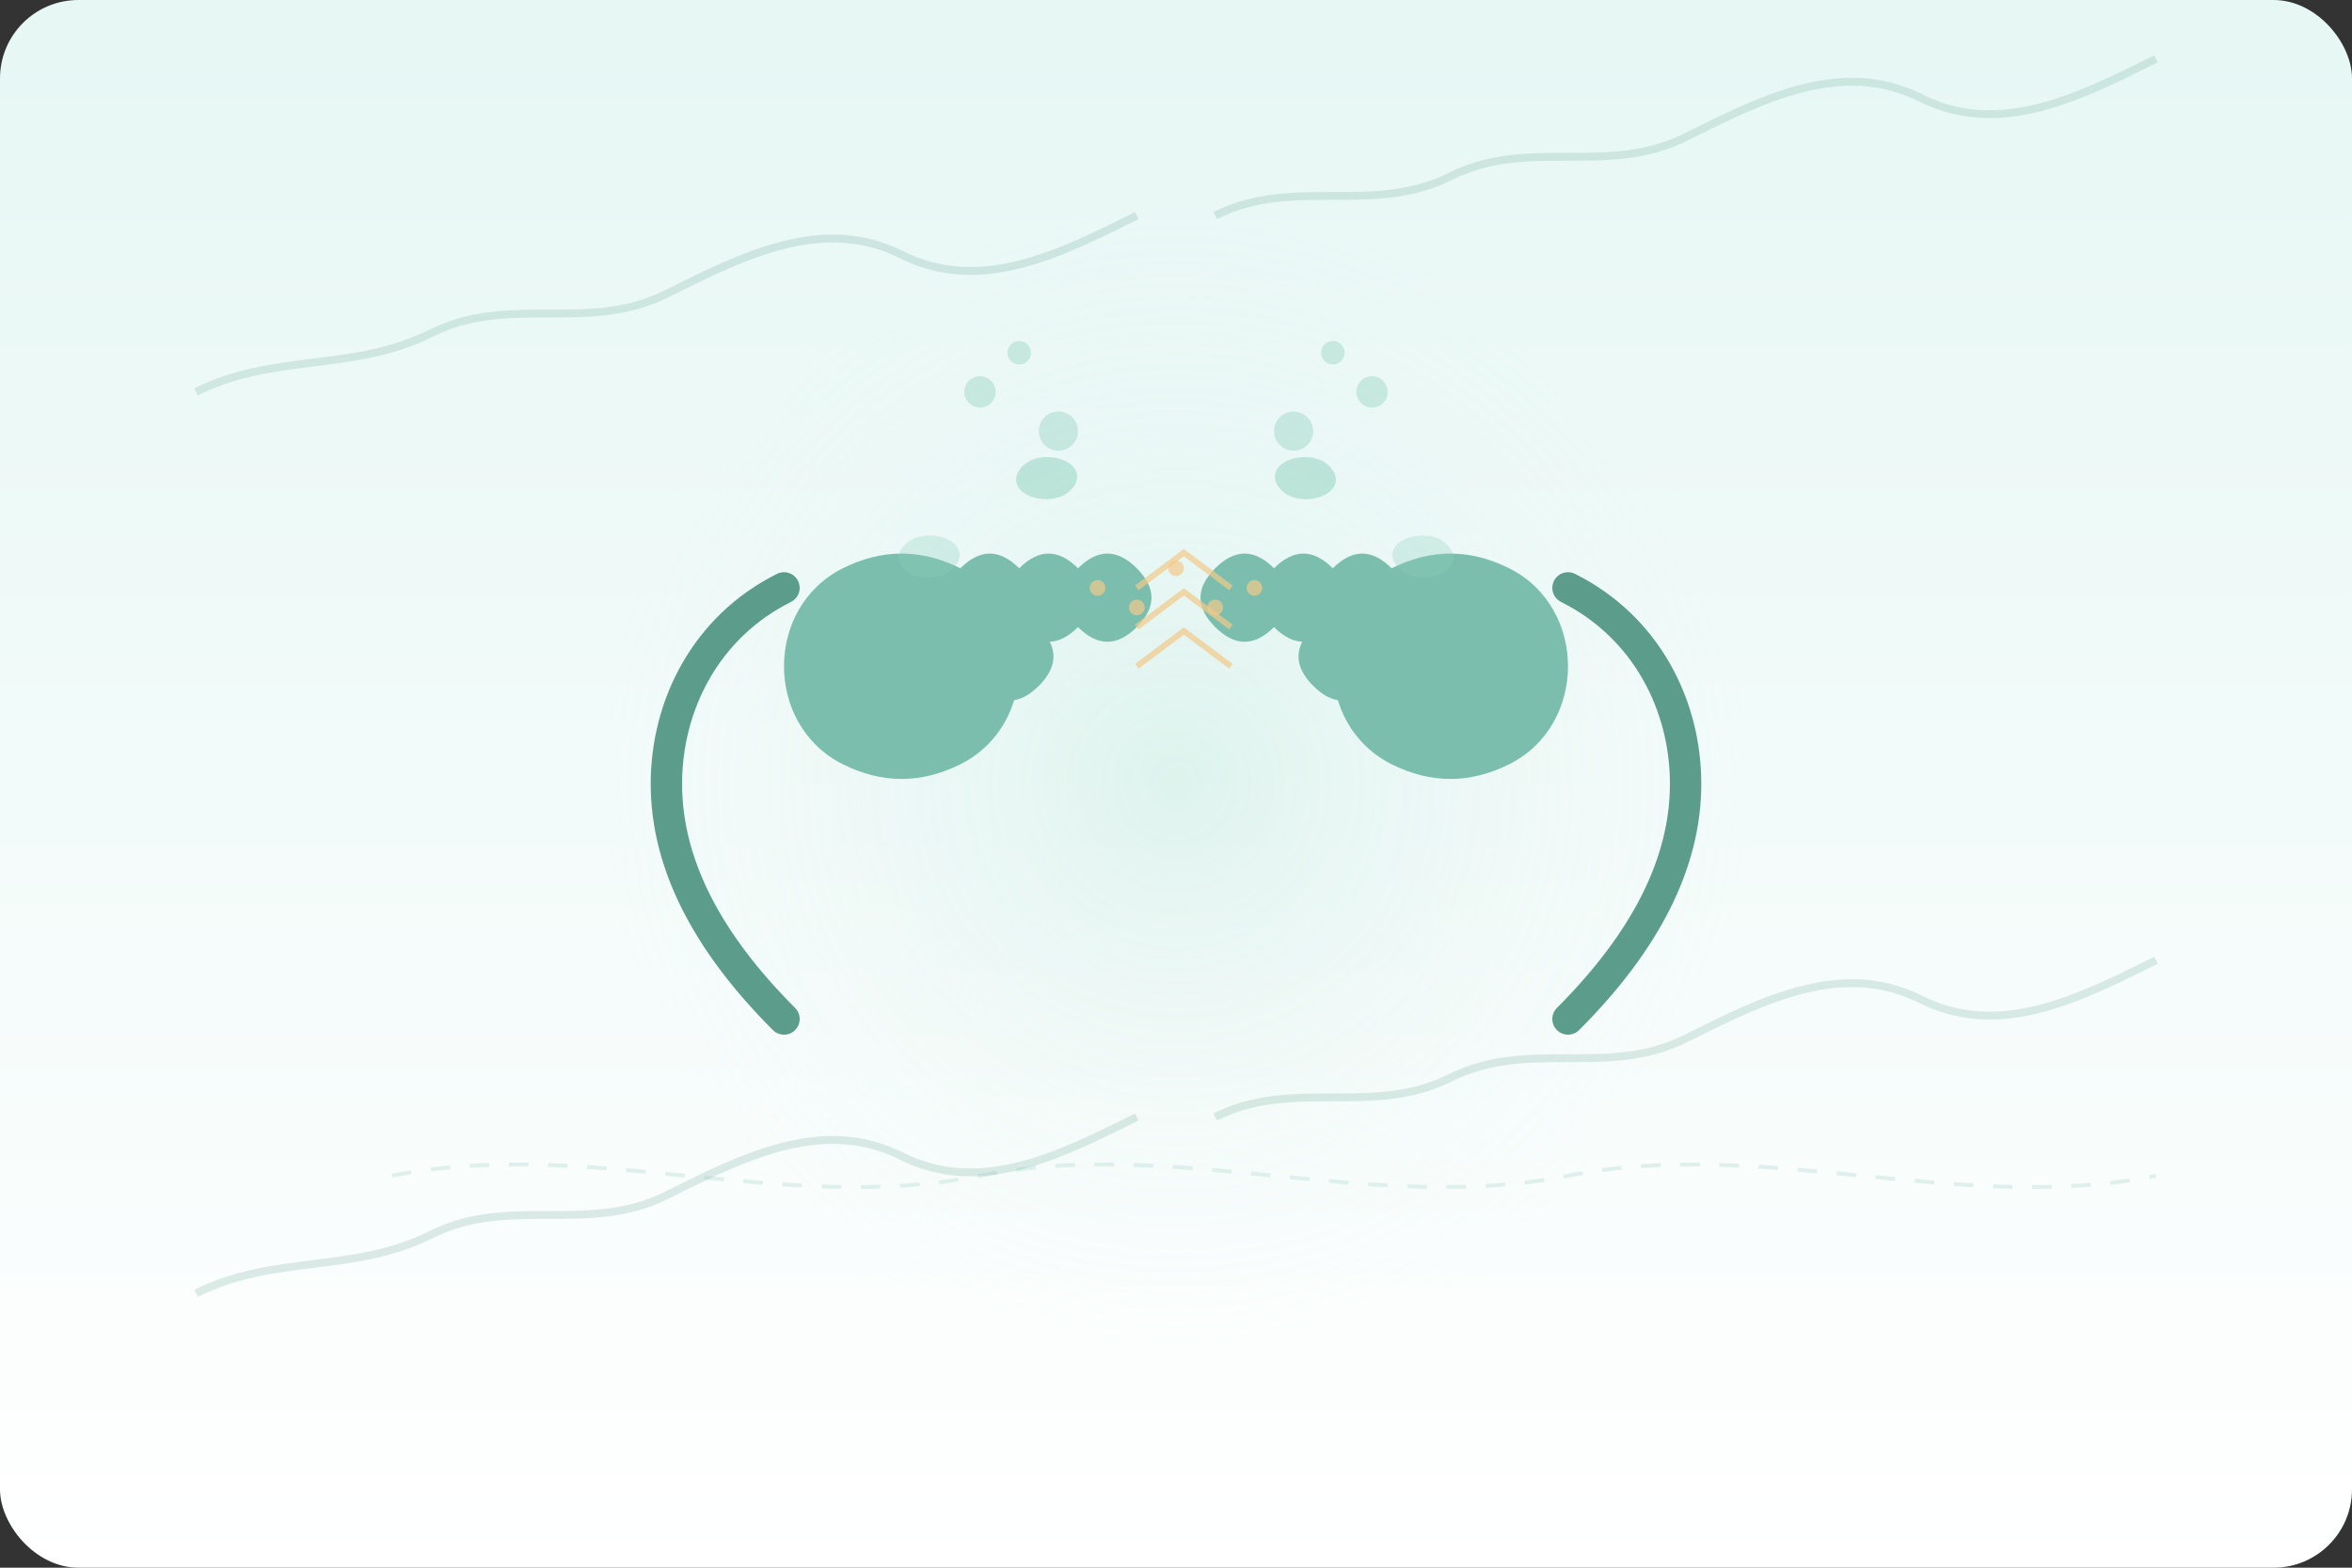 <?xml version="1.0" encoding="UTF-8" standalone="no"?>
<svg width="600" height="400" viewBox="0 0 600 400" fill="none" xmlns="http://www.w3.org/2000/svg">
  <rect x="0" y="0" width="600" height="400" fill="#333333" stroke="none"/>
  <!-- Background gradient -->
  <rect width="600" height="400" rx="20" fill="url(#paint0_linear)" />
  
  <!-- Gentle circular light backdrop -->
  <circle cx="300" cy="200" r="150" fill="url(#paint1_radial)" />
  
  <!-- Subtle nature elements - leaf shapes -->
  <path d="M50 100C70 90 90 95 110 85C130 75 150 85 170 75C190 65 210 55 230 65C250 75 270 65 290 55" stroke="#5B9D8A" stroke-opacity="0.2" stroke-width="2" />
  <path d="M310 55C330 45 350 55 370 45C390 35 410 45 430 35C450 25 470 15 490 25C510 35 530 25 550 15" stroke="#5B9D8A" stroke-opacity="0.2" stroke-width="2" />
  
  <path d="M50 330C70 320 90 325 110 315C130 305 150 315 170 305C190 295 210 285 230 295C250 305 270 295 290 285" stroke="#5B9D8A" stroke-opacity="0.2" stroke-width="2" />
  <path d="M310 285C330 275 350 285 370 275C390 265 410 275 430 265C450 255 470 245 490 255C510 265 530 255 550 245" stroke="#5B9D8A" stroke-opacity="0.2" stroke-width="2" />
  
  <!-- Left hand reaching out -->
  <g>
    <!-- Left arm -->
    <path d="M200 260C180 240 170 220 170 200C170 180 180 160 200 150" stroke="#5B9D8A" stroke-width="8" stroke-linecap="round" />
    
    <!-- Left palm -->
    <path d="M215 145C225 140 235 140 245 145C255 150 260 160 260 170C260 180 255 190 245 195C235 200 225 200 215 195C205 190 200 180 200 170C200 160 205 150 215 145Z" fill="#7BBEAD" />
    
    <!-- Left thumb -->
    <path d="M250 160C255 155 260 155 265 160C270 165 270 170 265 175C260 180 255 180 250 175C245 170 245 165 250 160Z" fill="#7BBEAD" />
    
    <!-- Left index finger extended -->
    <path d="M245 145C250 140 255 140 260 145C265 150 265 155 260 160C255 165 250 165 245 160C240 155 240 150 245 145Z" fill="#7BBEAD" />
    <path d="M260 145C265 140 270 140 275 145C280 150 280 155 275 160C270 165 265 165 260 160C255 155 255 150 260 145Z" fill="#7BBEAD" />
    <path d="M275 145C280 140 285 140 290 145C295 150 295 155 290 160C285 165 280 165 275 160C270 155 270 150 275 145Z" fill="#7BBEAD" />
    
    <!-- Left middle finger -->
    <path d="M245 155C250 150 255 150 260 155C265 160 265 165 260 170C255 175 250 175 245 170C240 165 240 160 245 155Z" fill="#7BBEAD" />
    
    <!-- Left ring finger -->
    <path d="M235 165C240 160 245 160 250 165C255 170 255 175 250 180C245 185 240 185 235 180C230 175 230 170 235 165Z" fill="#7BBEAD" />
    
    <!-- Left pinky finger -->
    <path d="M225 175C230 170 235 170 240 175C245 180 245 185 240 190C235 195 230 195 225 190C220 185 220 180 225 175Z" fill="#7BBEAD" />
  </g>
  
  <!-- Right hand reaching out -->
  <g>
    <!-- Right arm -->
    <path d="M400 260C420 240 430 220 430 200C430 180 420 160 400 150" stroke="#5B9D8A" stroke-width="8" stroke-linecap="round" />
    
    <!-- Right palm -->
    <path d="M385 145C375 140 365 140 355 145C345 150 340 160 340 170C340 180 345 190 355 195C365 200 375 200 385 195C395 190 400 180 400 170C400 160 395 150 385 145Z" fill="#7BBEAD" />
    
    <!-- Right thumb -->
    <path d="M350 160C345 155 340 155 335 160C330 165 330 170 335 175C340 180 345 180 350 175C355 170 355 165 350 160Z" fill="#7BBEAD" />
    
    <!-- Right index finger extended -->
    <path d="M355 145C350 140 345 140 340 145C335 150 335 155 340 160C345 165 350 165 355 160C360 155 360 150 355 145Z" fill="#7BBEAD" />
    <path d="M340 145C335 140 330 140 325 145C320 150 320 155 325 160C330 165 335 165 340 160C345 155 345 150 340 145Z" fill="#7BBEAD" />
    <path d="M325 145C320 140 315 140 310 145C305 150 305 155 310 160C315 165 320 165 325 160C330 155 330 150 325 145Z" fill="#7BBEAD" />
    
    <!-- Right middle finger -->
    <path d="M355 155C350 150 345 150 340 155C335 160 335 165 340 170C345 175 350 175 355 170C360 165 360 160 355 155Z" fill="#7BBEAD" />
    
    <!-- Right ring finger -->
    <path d="M365 165C360 160 355 160 350 165C345 170 345 175 350 180C355 185 360 185 365 180C370 175 370 170 365 165Z" fill="#7BBEAD" />
    
    <!-- Right pinky finger -->
    <path d="M375 175C370 170 365 170 360 175C355 180 355 185 360 190C365 195 370 195 375 190C380 185 380 180 375 175Z" fill="#7BBEAD" />
  </g>
  
  <!-- Energy/connection between hands -->
  <path d="M290 150C294 147 298 144 302 141C306 144 310 147 314 150" stroke="#F3C98B" stroke-width="1.5" stroke-opacity="0.7" />
  <path d="M290 160C294 157 298 154 302 151C306 154 310 157 314 160" stroke="#F3C98B" stroke-width="1.5" stroke-opacity="0.7" />
  <path d="M290 170C294 167 298 164 302 161C306 164 310 167 314 170" stroke="#F3C98B" stroke-width="1.5" stroke-opacity="0.7" />
  
  <!-- Subtle light particles between hands -->
  <circle cx="280" cy="150" r="2" fill="#F3C98B" fill-opacity="0.7" />
  <circle cx="290" cy="155" r="2" fill="#F3C98B" fill-opacity="0.7" />
  <circle cx="300" cy="145" r="2" fill="#F3C98B" fill-opacity="0.7" />
  <circle cx="310" cy="155" r="2" fill="#F3C98B" fill-opacity="0.7" />
  <circle cx="320" cy="150" r="2" fill="#F3C98B" fill-opacity="0.7" />
  
  <!-- Growth/healing elements -->
  <path d="M260 120C262 117 266 116 270 117C274 118 276 121 274 124C272 127 268 128 264 127C260 126 258 123 260 120Z" fill="#8ED1BD" fill-opacity="0.5" />
  <path d="M340 120C338 117 334 116 330 117C326 118 324 121 326 124C328 127 332 128 336 127C340 126 342 123 340 120Z" fill="#8ED1BD" fill-opacity="0.5" />
  
  <path d="M230 140C232 137 236 136 240 137C244 138 246 141 244 144C242 147 238 148 234 147C230 146 228 143 230 140Z" fill="#8ED1BD" fill-opacity="0.3" />
  <path d="M370 140C368 137 364 136 360 137C356 138 354 141 356 144C358 147 362 148 366 147C370 146 372 143 370 140Z" fill="#8ED1BD" fill-opacity="0.3" />
  
  <!-- Small floating elements representing healing/growth -->
  <circle cx="250" cy="100" r="4" fill="#8ED1BD" fill-opacity="0.4" />
  <circle cx="260" cy="90" r="3" fill="#8ED1BD" fill-opacity="0.4" />
  <circle cx="270" cy="110" r="5" fill="#8ED1BD" fill-opacity="0.4" />
  
  <circle cx="350" cy="100" r="4" fill="#8ED1BD" fill-opacity="0.4" />
  <circle cx="340" cy="90" r="3" fill="#8ED1BD" fill-opacity="0.4" />
  <circle cx="330" cy="110" r="5" fill="#8ED1BD" fill-opacity="0.4" />
  
  <!-- Text guideline (invisible) -->
  <path d="M100 300C150 290 200 310 250 300C300 290 350 310 400 300C450 290 500 310 550 300" stroke="#7BBEAD" stroke-opacity="0.2" stroke-width="1" stroke-dasharray="5 5" />
  
  <!-- Gradients definitions -->
  <defs>
    <linearGradient id="paint0_linear" x1="300" y1="0" x2="300" y2="400" gradientUnits="userSpaceOnUse">
      <stop stop-color="#E6F7F4" />
      <stop offset="1" stop-color="#FFFFFF" />
    </linearGradient>
    <radialGradient id="paint1_radial" cx="0" cy="0" r="1" gradientUnits="userSpaceOnUse" gradientTransform="translate(300 200) rotate(90) scale(150)">
      <stop stop-color="#8ED1BD" stop-opacity="0.2" />
      <stop offset="1" stop-color="#E6F7F4" stop-opacity="0" />
    </radialGradient>
  </defs>
</svg>